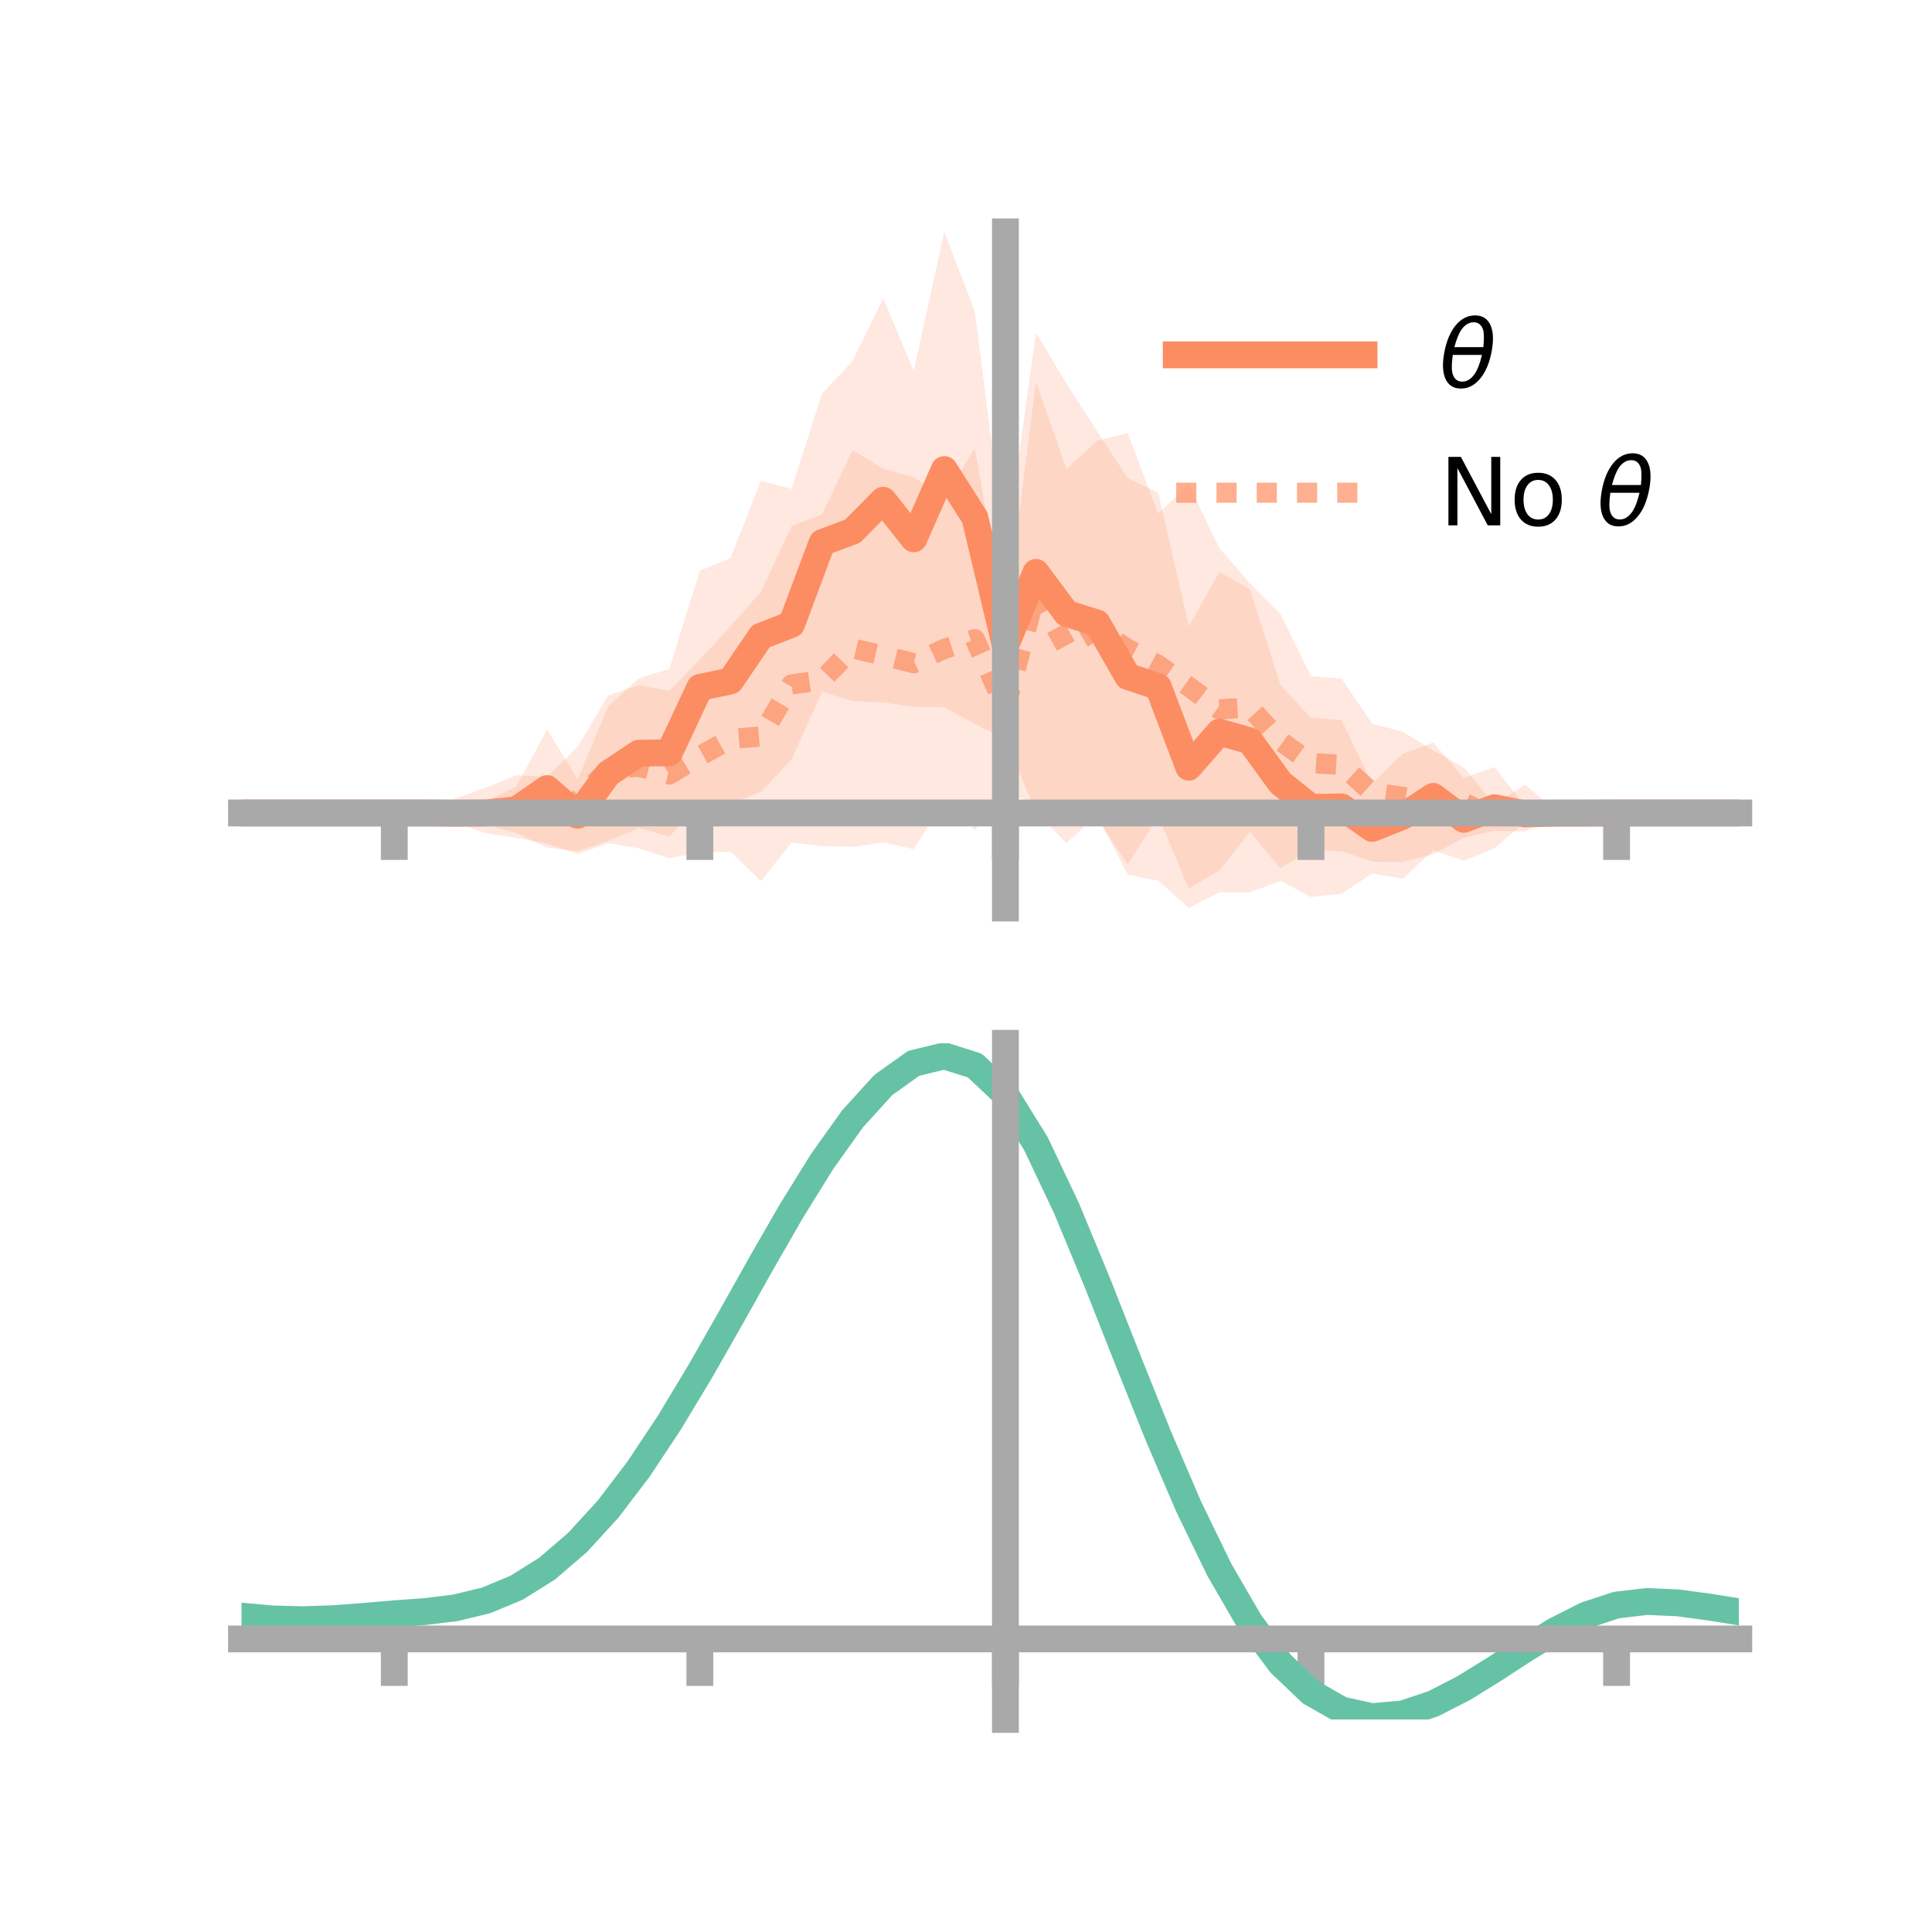 <?xml version="1.0" encoding="utf-8" standalone="no"?>
<!DOCTYPE svg PUBLIC "-//W3C//DTD SVG 1.1//EN"
  "http://www.w3.org/Graphics/SVG/1.1/DTD/svg11.dtd">
<!-- Created with matplotlib (https://matplotlib.org/) -->
<svg height="144pt" version="1.1" viewBox="0 0 144 144" width="144pt" xmlns="http://www.w3.org/2000/svg" xmlns:xlink="http://www.w3.org/1999/xlink">
 <defs>
  <style type="text/css">*{stroke-linecap:butt;stroke-linejoin:round;}</style>
 </defs>
 <g id="figure_1">
  <g id="patch_1">
   <path d="M 0 144 
L 144 144 
L 144 0 
L 0 0 
z
" style="fill:none;"/>
  </g>
  <g id="axes_1">
   <g id="patch_2">
    <path d="M 18 67.68 
L 129.6 67.68 
L 129.6 17.28 
L 18 17.28 
z
" style="fill:none;"/>
   </g>
   <g id="PolyCollection_1">
    <path clip-path="url(#p6124672de9)" d="M 18 60.594 
L 18 60.594 
L 20.278 60.594 
L 22.555 60.594 
L 24.833 60.594 
L 27.11 60.594 
L 29.388 60.594 
L 31.665 60.566 
L 33.943 60.443 
L 36.22 59.726 
L 38.498 58.608 
L 40.776 54.378 
L 43.053 58.099 
L 45.331 52.652 
L 47.608 50.569 
L 49.886 49.856 
L 52.163 42.543 
L 54.441 41.606 
L 56.718 35.833 
L 58.996 36.448 
L 61.273 29.338 
L 63.551 26.917 
L 65.829 22.222 
L 68.106 27.648 
L 70.384 17.28 
L 72.661 23.209 
L 74.939 41.204 
L 77.216 24.799 
L 79.494 28.606 
L 81.771 32.134 
L 84.049 35.633 
L 86.327 36.727 
L 88.604 46.687 
L 90.882 42.631 
L 93.159 43.93 
L 95.437 51.051 
L 97.714 53.502 
L 99.992 53.673 
L 102.269 58.387 
L 104.547 56.194 
L 106.824 55.336 
L 109.102 57.986 
L 111.38 57.179 
L 113.657 60.043 
L 115.935 60.388 
L 118.212 60.534 
L 120.49 60.594 
L 122.767 60.594 
L 125.045 60.594 
L 127.322 60.594 
L 129.6 60.594 
L 129.6 60.594 
L 129.6 60.594 
L 127.322 60.594 
L 125.045 60.594 
L 122.767 60.594 
L 120.49 60.594 
L 118.212 60.679 
L 115.935 60.828 
L 113.657 61.286 
L 111.38 63.23 
L 109.102 64.149 
L 106.824 63.381 
L 104.547 65.493 
L 102.269 65.112 
L 99.992 66.61 
L 97.714 66.857 
L 95.437 65.658 
L 93.159 66.509 
L 90.882 66.509 
L 88.604 67.68 
L 86.327 65.638 
L 84.049 65.192 
L 81.771 60.732 
L 79.494 62.839 
L 77.216 60.527 
L 74.939 55.094 
L 72.661 53.952 
L 70.384 52.716 
L 68.106 52.676 
L 65.829 52.345 
L 63.551 52.261 
L 61.273 51.547 
L 58.996 56.618 
L 56.718 59.007 
L 54.441 59.907 
L 52.163 59.936 
L 49.886 62.352 
L 47.608 61.715 
L 45.331 62.672 
L 43.053 63.439 
L 40.776 63.178 
L 38.498 62.094 
L 36.22 61.467 
L 33.943 60.783 
L 31.665 60.619 
L 29.388 60.594 
L 27.11 60.594 
L 24.833 60.594 
L 22.555 60.594 
L 20.278 60.594 
L 18 60.594 
z
" style="fill:#fc8d62;fill-opacity:0.2;"/>
   </g>
   <g id="PolyCollection_2">
    <path clip-path="url(#p6124672de9)" d="M 18 60.594 
L 18 60.594 
L 20.278 60.594 
L 22.555 60.594 
L 24.833 60.594 
L 27.11 60.594 
L 29.388 60.594 
L 31.665 60.567 
L 33.943 59.507 
L 36.22 58.706 
L 38.498 57.782 
L 40.776 57.898 
L 43.053 55.677 
L 45.331 51.828 
L 47.608 51.071 
L 49.886 51.491 
L 52.163 49.16 
L 54.441 46.691 
L 56.718 44.108 
L 58.996 39.221 
L 61.273 38.331 
L 63.551 33.547 
L 65.829 34.937 
L 68.106 35.571 
L 70.384 37.11 
L 72.661 33.403 
L 74.939 46.422 
L 77.216 28.467 
L 79.494 34.967 
L 81.771 32.847 
L 84.049 32.296 
L 86.327 38.284 
L 88.604 36.123 
L 90.882 40.866 
L 93.159 43.472 
L 95.437 45.772 
L 97.714 50.398 
L 99.992 50.579 
L 102.269 53.938 
L 104.547 54.534 
L 106.824 55.937 
L 109.102 57.2 
L 111.38 59.963 
L 113.657 58.492 
L 115.935 60.372 
L 118.212 60.534 
L 120.49 60.594 
L 122.767 60.594 
L 125.045 60.594 
L 127.322 60.594 
L 129.6 60.594 
L 129.6 60.594 
L 129.6 60.594 
L 127.322 60.594 
L 125.045 60.594 
L 122.767 60.594 
L 120.49 60.594 
L 118.212 60.681 
L 115.935 60.989 
L 113.657 61.96 
L 111.38 61.91 
L 109.102 62.442 
L 106.824 63.673 
L 104.547 64.247 
L 102.269 64.217 
L 99.992 63.439 
L 97.714 63.352 
L 95.437 64.702 
L 93.159 62.003 
L 90.882 64.88 
L 88.604 66.22 
L 86.327 60.846 
L 84.049 64.422 
L 81.771 60.994 
L 79.494 61.509 
L 77.216 59.794 
L 74.939 59.164 
L 72.661 61.875 
L 70.384 59.614 
L 68.106 63.29 
L 65.829 62.79 
L 63.551 63.113 
L 61.273 63.058 
L 58.996 62.803 
L 56.718 65.674 
L 54.441 63.466 
L 52.163 63.542 
L 49.886 63.963 
L 47.608 63.22 
L 45.331 62.846 
L 43.053 63.653 
L 40.776 62.877 
L 38.498 62.454 
L 36.22 62.107 
L 33.943 61.308 
L 31.665 60.613 
L 29.388 60.594 
L 27.11 60.594 
L 24.833 60.594 
L 22.555 60.594 
L 20.278 60.594 
L 18 60.594 
z
" style="fill:#fc8d62;fill-opacity:0.2;"/>
   </g>
   <g id="matplotlib.axis_1">
    <g id="xtick_1">
     <g id="line2d_1">
      <defs>
       <path d="M 0 0 
L 0 3.5 
" id="mb6288cc4e5" style="stroke:#a9a9a9;stroke-width:2;"/>
      </defs>
      <g>
       <use style="fill:#a9a9a9;stroke:#a9a9a9;stroke-width:2;" x="29.388" xlink:href="#mb6288cc4e5" y="60.594"/>
      </g>
     </g>
    </g>
    <g id="xtick_2">
     <g id="line2d_2">
      <g>
       <use style="fill:#a9a9a9;stroke:#a9a9a9;stroke-width:2;" x="52.163" xlink:href="#mb6288cc4e5" y="60.594"/>
      </g>
     </g>
    </g>
    <g id="xtick_3">
     <g id="line2d_3">
      <g>
       <use style="fill:#a9a9a9;stroke:#a9a9a9;stroke-width:2;" x="74.939" xlink:href="#mb6288cc4e5" y="60.594"/>
      </g>
     </g>
    </g>
    <g id="xtick_4">
     <g id="line2d_4">
      <g>
       <use style="fill:#a9a9a9;stroke:#a9a9a9;stroke-width:2;" x="97.714" xlink:href="#mb6288cc4e5" y="60.594"/>
      </g>
     </g>
    </g>
    <g id="xtick_5">
     <g id="line2d_5">
      <g>
       <use style="fill:#a9a9a9;stroke:#a9a9a9;stroke-width:2;" x="120.49" xlink:href="#mb6288cc4e5" y="60.594"/>
      </g>
     </g>
    </g>
   </g>
   <g id="matplotlib.axis_2"/>
   <g id="line2d_6">
    <path clip-path="url(#p6124672de9)" d="M 18 60.594 
L 20.278 60.594 
L 22.555 60.594 
L 24.833 60.594 
L 27.11 60.594 
L 29.388 60.594 
L 31.665 60.593 
L 33.943 60.613 
L 36.22 60.596 
L 38.498 60.351 
L 40.776 58.778 
L 43.053 60.769 
L 45.331 57.662 
L 47.608 56.142 
L 49.886 56.104 
L 52.163 51.239 
L 54.441 50.757 
L 56.718 47.42 
L 58.996 46.533 
L 61.273 40.443 
L 63.551 39.589 
L 65.829 37.284 
L 68.106 40.162 
L 70.384 34.998 
L 72.661 38.58 
L 74.939 48.149 
L 77.216 42.663 
L 79.494 45.723 
L 81.771 46.433 
L 84.049 50.413 
L 86.327 51.182 
L 88.604 57.183 
L 90.882 54.57 
L 93.159 55.219 
L 95.437 58.354 
L 97.714 60.179 
L 99.992 60.141 
L 102.269 61.749 
L 104.547 60.844 
L 106.824 59.358 
L 109.102 61.068 
L 111.38 60.204 
L 113.657 60.665 
L 115.935 60.608 
L 118.212 60.607 
L 120.49 60.594 
L 122.767 60.594 
L 125.045 60.594 
L 127.322 60.594 
L 129.6 60.594 
" style="fill:none;stroke:#fc8d62;stroke-linecap:square;stroke-width:2;"/>
   </g>
   <g id="line2d_7">
    <path clip-path="url(#p6124672de9)" d="M 18 60.594 
L 20.278 60.594 
L 22.555 60.594 
L 24.833 60.594 
L 27.11 60.594 
L 29.388 60.594 
L 31.665 60.59 
L 33.943 60.408 
L 36.22 60.406 
L 38.498 60.118 
L 40.776 60.387 
L 43.053 59.665 
L 45.331 57.337 
L 47.608 57.146 
L 49.886 57.727 
L 52.163 56.351 
L 54.441 55.078 
L 56.718 54.891 
L 58.996 51.012 
L 61.273 50.694 
L 63.551 48.33 
L 65.829 48.863 
L 68.106 49.431 
L 70.384 48.362 
L 72.661 47.639 
L 74.939 52.793 
L 77.216 44.13 
L 79.494 48.238 
L 81.771 46.92 
L 84.049 48.359 
L 86.327 49.565 
L 88.604 51.172 
L 90.882 52.873 
L 93.159 52.737 
L 95.437 55.237 
L 97.714 56.875 
L 99.992 57.009 
L 102.269 59.078 
L 104.547 59.391 
L 106.824 59.805 
L 109.102 59.821 
L 111.38 60.937 
L 113.657 60.226 
L 115.935 60.68 
L 118.212 60.607 
L 120.49 60.594 
L 122.767 60.594 
L 125.045 60.594 
L 127.322 60.594 
L 129.6 60.594 
" style="fill:none;stroke:#fc8d62;stroke-dasharray:1.5,1.5;stroke-dashoffset:0;stroke-opacity:0.7;stroke-width:1.5;"/>
   </g>
   <g id="patch_3">
    <path d="M 74.939 67.68 
L 74.939 17.28 
" style="fill:none;stroke:#a9a9a9;stroke-linecap:square;stroke-linejoin:miter;stroke-width:2;"/>
   </g>
   <g id="patch_4">
    <path d="M 129.6 67.68 
L 129.6 17.28 
" style="fill:none;"/>
   </g>
   <g id="patch_5">
    <path d="M 18 60.594 
L 129.6 60.594 
" style="fill:none;stroke:#a9a9a9;stroke-linecap:square;stroke-linejoin:miter;stroke-width:2;"/>
   </g>
   <g id="patch_6">
    <path d="M 18 17.28 
L 129.6 17.28 
" style="fill:none;"/>
   </g>
   <g id="legend_1">
    <g id="line2d_8">
     <path d="M 87.67 26.449 
L 101.67 26.449 
" style="fill:none;stroke:#fc8d62;stroke-linecap:square;stroke-width:2;"/>
    </g>
    <g id="line2d_9"/>
    <g id="text_1">
     <!-- $\theta$ -->
     <g transform="translate(107.27 28.899)scale(0.07 -0.07)">
      <defs>
       <path d="M 45.516 34.672 
L 14.453 34.672 
Q 12.359 20.062 14.5 13.875 
Q 17.188 6.25 24.469 6.25 
Q 31.781 6.25 37.359 13.922 
Q 42.234 20.656 45.516 34.672 
z
M 47.016 42.969 
Q 48.344 56.844 46.625 61.719 
Q 43.953 69.438 36.766 69.438 
Q 29.297 69.438 23.828 61.812 
Q 19.531 55.672 16.156 42.969 
z
M 38.188 76.766 
Q 49.906 76.766 54.594 66.406 
Q 59.281 56.109 55.719 37.844 
Q 52.203 19.625 43.453 9.281 
Q 34.766 -1.125 23.047 -1.125 
Q 11.281 -1.125 6.641 9.281 
Q 2 19.625 5.516 37.844 
Q 9.078 56.109 17.719 66.406 
Q 26.422 76.766 38.188 76.766 
z
" id="DejaVuSans-Oblique-952"/>
      </defs>
      <use transform="translate(0 0.234)" xlink:href="#DejaVuSans-Oblique-952"/>
     </g>
    </g>
    <g id="line2d_10">
     <path d="M 87.67 36.724 
L 101.67 36.724 
" style="fill:none;stroke:#fc8d62;stroke-dasharray:1.5,1.5;stroke-dashoffset:0;stroke-opacity:0.7;stroke-width:1.5;"/>
    </g>
    <g id="line2d_11"/>
    <g id="text_2">
     <!-- No $\theta$ -->
     <g transform="translate(107.27 39.174)scale(0.07 -0.07)">
      <defs>
       <path d="M 9.812 72.906 
L 23.094 72.906 
L 55.422 11.922 
L 55.422 72.906 
L 64.984 72.906 
L 64.984 0 
L 51.703 0 
L 19.391 60.984 
L 19.391 0 
L 9.812 0 
z
" id="DejaVuSans-78"/>
       <path d="M 30.609 48.391 
Q 23.391 48.391 19.188 42.75 
Q 14.984 37.109 14.984 27.297 
Q 14.984 17.484 19.156 11.844 
Q 23.344 6.203 30.609 6.203 
Q 37.797 6.203 41.984 11.859 
Q 46.188 17.531 46.188 27.297 
Q 46.188 37.016 41.984 42.703 
Q 37.797 48.391 30.609 48.391 
z
M 30.609 56 
Q 42.328 56 49.016 48.375 
Q 55.719 40.766 55.719 27.297 
Q 55.719 13.875 49.016 6.219 
Q 42.328 -1.422 30.609 -1.422 
Q 18.844 -1.422 12.172 6.219 
Q 5.516 13.875 5.516 27.297 
Q 5.516 40.766 12.172 48.375 
Q 18.844 56 30.609 56 
z
" id="DejaVuSans-111"/>
       <path id="DejaVuSans-32"/>
      </defs>
      <use transform="translate(0 0.234)" xlink:href="#DejaVuSans-78"/>
      <use transform="translate(74.805 0.234)" xlink:href="#DejaVuSans-111"/>
      <use transform="translate(135.986 0.234)" xlink:href="#DejaVuSans-32"/>
      <use transform="translate(167.773 0.234)" xlink:href="#DejaVuSans-Oblique-952"/>
     </g>
    </g>
   </g>
  </g>
  <g id="axes_2">
   <g id="patch_7">
    <path d="M 18 128.16 
L 129.6 128.16 
L 129.6 77.76 
L 18 77.76 
z
" style="fill:none;"/>
   </g>
   <g id="PolyCollection_3">
    <path clip-path="url(#pbaa72d38b9)" d="M 18 120.496 
L 18 120.416 
L 20.278 120.632 
L 22.555 120.695 
L 24.833 120.612 
L 27.11 120.43 
L 29.388 120.23 
L 31.665 120.059 
L 33.943 119.776 
L 36.22 119.22 
L 38.498 118.262 
L 40.776 116.811 
L 43.053 114.818 
L 45.331 112.272 
L 47.608 109.208 
L 49.886 105.691 
L 52.163 101.824 
L 54.441 97.736 
L 56.718 93.58 
L 58.996 89.533 
L 61.273 85.782 
L 63.551 82.527 
L 65.829 79.971 
L 68.106 78.316 
L 70.384 77.76 
L 72.661 78.492 
L 74.939 80.679 
L 77.216 84.413 
L 79.494 89.293 
L 81.771 94.871 
L 84.049 100.729 
L 86.327 106.504 
L 88.604 111.893 
L 90.882 116.663 
L 93.159 120.648 
L 95.437 123.75 
L 97.714 125.938 
L 99.992 127.241 
L 102.269 127.737 
L 104.547 127.542 
L 106.824 126.793 
L 109.102 125.644 
L 111.38 124.259 
L 113.657 122.8 
L 115.935 121.427 
L 118.212 120.292 
L 120.49 119.546 
L 122.767 119.286 
L 125.045 119.392 
L 127.322 119.704 
L 129.6 120.082 
L 129.6 120.188 
L 129.6 120.188 
L 127.322 119.835 
L 125.045 119.541 
L 122.767 119.445 
L 120.49 119.711 
L 118.212 120.467 
L 115.935 121.631 
L 113.657 123.051 
L 111.38 124.562 
L 109.102 125.996 
L 106.824 127.182 
L 104.547 127.954 
L 102.269 128.16 
L 99.992 127.667 
L 97.714 126.377 
L 95.437 124.228 
L 93.159 121.206 
L 90.882 117.342 
L 88.604 112.725 
L 86.327 107.509 
L 84.049 101.916 
L 81.771 96.237 
L 79.494 90.825 
L 77.216 86.089 
L 74.939 82.465 
L 72.661 80.349 
L 70.384 79.645 
L 68.106 80.185 
L 65.829 81.783 
L 63.551 84.242 
L 61.273 87.367 
L 58.996 90.962 
L 56.718 94.834 
L 54.441 98.803 
L 52.163 102.704 
L 49.886 106.392 
L 47.608 109.744 
L 45.331 112.669 
L 43.053 115.104 
L 40.776 117.02 
L 38.498 118.425 
L 36.22 119.359 
L 33.943 119.903 
L 31.665 120.176 
L 29.388 120.337 
L 27.11 120.522 
L 24.833 120.685 
L 22.555 120.754 
L 20.278 120.693 
L 18 120.496 
z
" style="fill:#66c2a5;fill-opacity:0.2;"/>
   </g>
   <g id="matplotlib.axis_3">
    <g id="xtick_6">
     <g id="line2d_12">
      <g>
       <use style="fill:#a9a9a9;stroke:#a9a9a9;stroke-width:2;" x="29.388" xlink:href="#mb6288cc4e5" y="122.158"/>
      </g>
     </g>
    </g>
    <g id="xtick_7">
     <g id="line2d_13">
      <g>
       <use style="fill:#a9a9a9;stroke:#a9a9a9;stroke-width:2;" x="52.163" xlink:href="#mb6288cc4e5" y="122.158"/>
      </g>
     </g>
    </g>
    <g id="xtick_8">
     <g id="line2d_14">
      <g>
       <use style="fill:#a9a9a9;stroke:#a9a9a9;stroke-width:2;" x="74.939" xlink:href="#mb6288cc4e5" y="122.158"/>
      </g>
     </g>
    </g>
    <g id="xtick_9">
     <g id="line2d_15">
      <g>
       <use style="fill:#a9a9a9;stroke:#a9a9a9;stroke-width:2;" x="97.714" xlink:href="#mb6288cc4e5" y="122.158"/>
      </g>
     </g>
    </g>
    <g id="xtick_10">
     <g id="line2d_16">
      <g>
       <use style="fill:#a9a9a9;stroke:#a9a9a9;stroke-width:2;" x="120.49" xlink:href="#mb6288cc4e5" y="122.158"/>
      </g>
     </g>
    </g>
   </g>
   <g id="matplotlib.axis_4"/>
   <g id="line2d_17">
    <path clip-path="url(#pbaa72d38b9)" d="M 18 120.456 
L 20.278 120.663 
L 22.555 120.724 
L 24.833 120.648 
L 27.11 120.476 
L 29.388 120.283 
L 31.665 120.117 
L 33.943 119.84 
L 36.22 119.289 
L 38.498 118.343 
L 40.776 116.916 
L 43.053 114.961 
L 45.331 112.471 
L 47.608 109.476 
L 49.886 106.041 
L 52.163 102.264 
L 54.441 98.269 
L 56.718 94.207 
L 58.996 90.247 
L 61.273 86.575 
L 63.551 83.385 
L 65.829 80.877 
L 68.106 79.251 
L 70.384 78.702 
L 72.661 79.42 
L 74.939 81.572 
L 77.216 85.251 
L 79.494 90.059 
L 81.771 95.554 
L 84.049 101.323 
L 86.327 107.006 
L 88.604 112.309 
L 90.882 117.002 
L 93.159 120.927 
L 95.437 123.989 
L 97.714 126.157 
L 99.992 127.454 
L 102.269 127.949 
L 104.547 127.748 
L 106.824 126.988 
L 109.102 125.82 
L 111.38 124.411 
L 113.657 122.925 
L 115.935 121.529 
L 118.212 120.38 
L 120.49 119.629 
L 122.767 119.365 
L 125.045 119.467 
L 127.322 119.77 
L 129.6 120.135 
" style="fill:none;stroke:#66c2a5;stroke-linecap:square;stroke-width:2;"/>
   </g>
   <g id="patch_8">
    <path d="M 74.939 128.16 
L 74.939 77.76 
" style="fill:none;stroke:#a9a9a9;stroke-linecap:square;stroke-linejoin:miter;stroke-width:2;"/>
   </g>
   <g id="patch_9">
    <path d="M 129.6 128.16 
L 129.6 77.76 
" style="fill:none;"/>
   </g>
   <g id="patch_10">
    <path d="M 18 122.158 
L 129.6 122.158 
" style="fill:none;stroke:#a9a9a9;stroke-linecap:square;stroke-linejoin:miter;stroke-width:2;"/>
   </g>
   <g id="patch_11">
    <path d="M 18 77.76 
L 129.6 77.76 
" style="fill:none;"/>
   </g>
  </g>
 </g>
 <defs>
  <clipPath id="p6124672de9">
   <rect height="50.4" width="111.6" x="18" y="17.28"/>
  </clipPath>
  <clipPath id="pbaa72d38b9">
   <rect height="50.4" width="111.6" x="18" y="77.76"/>
  </clipPath>
 </defs>
</svg>

